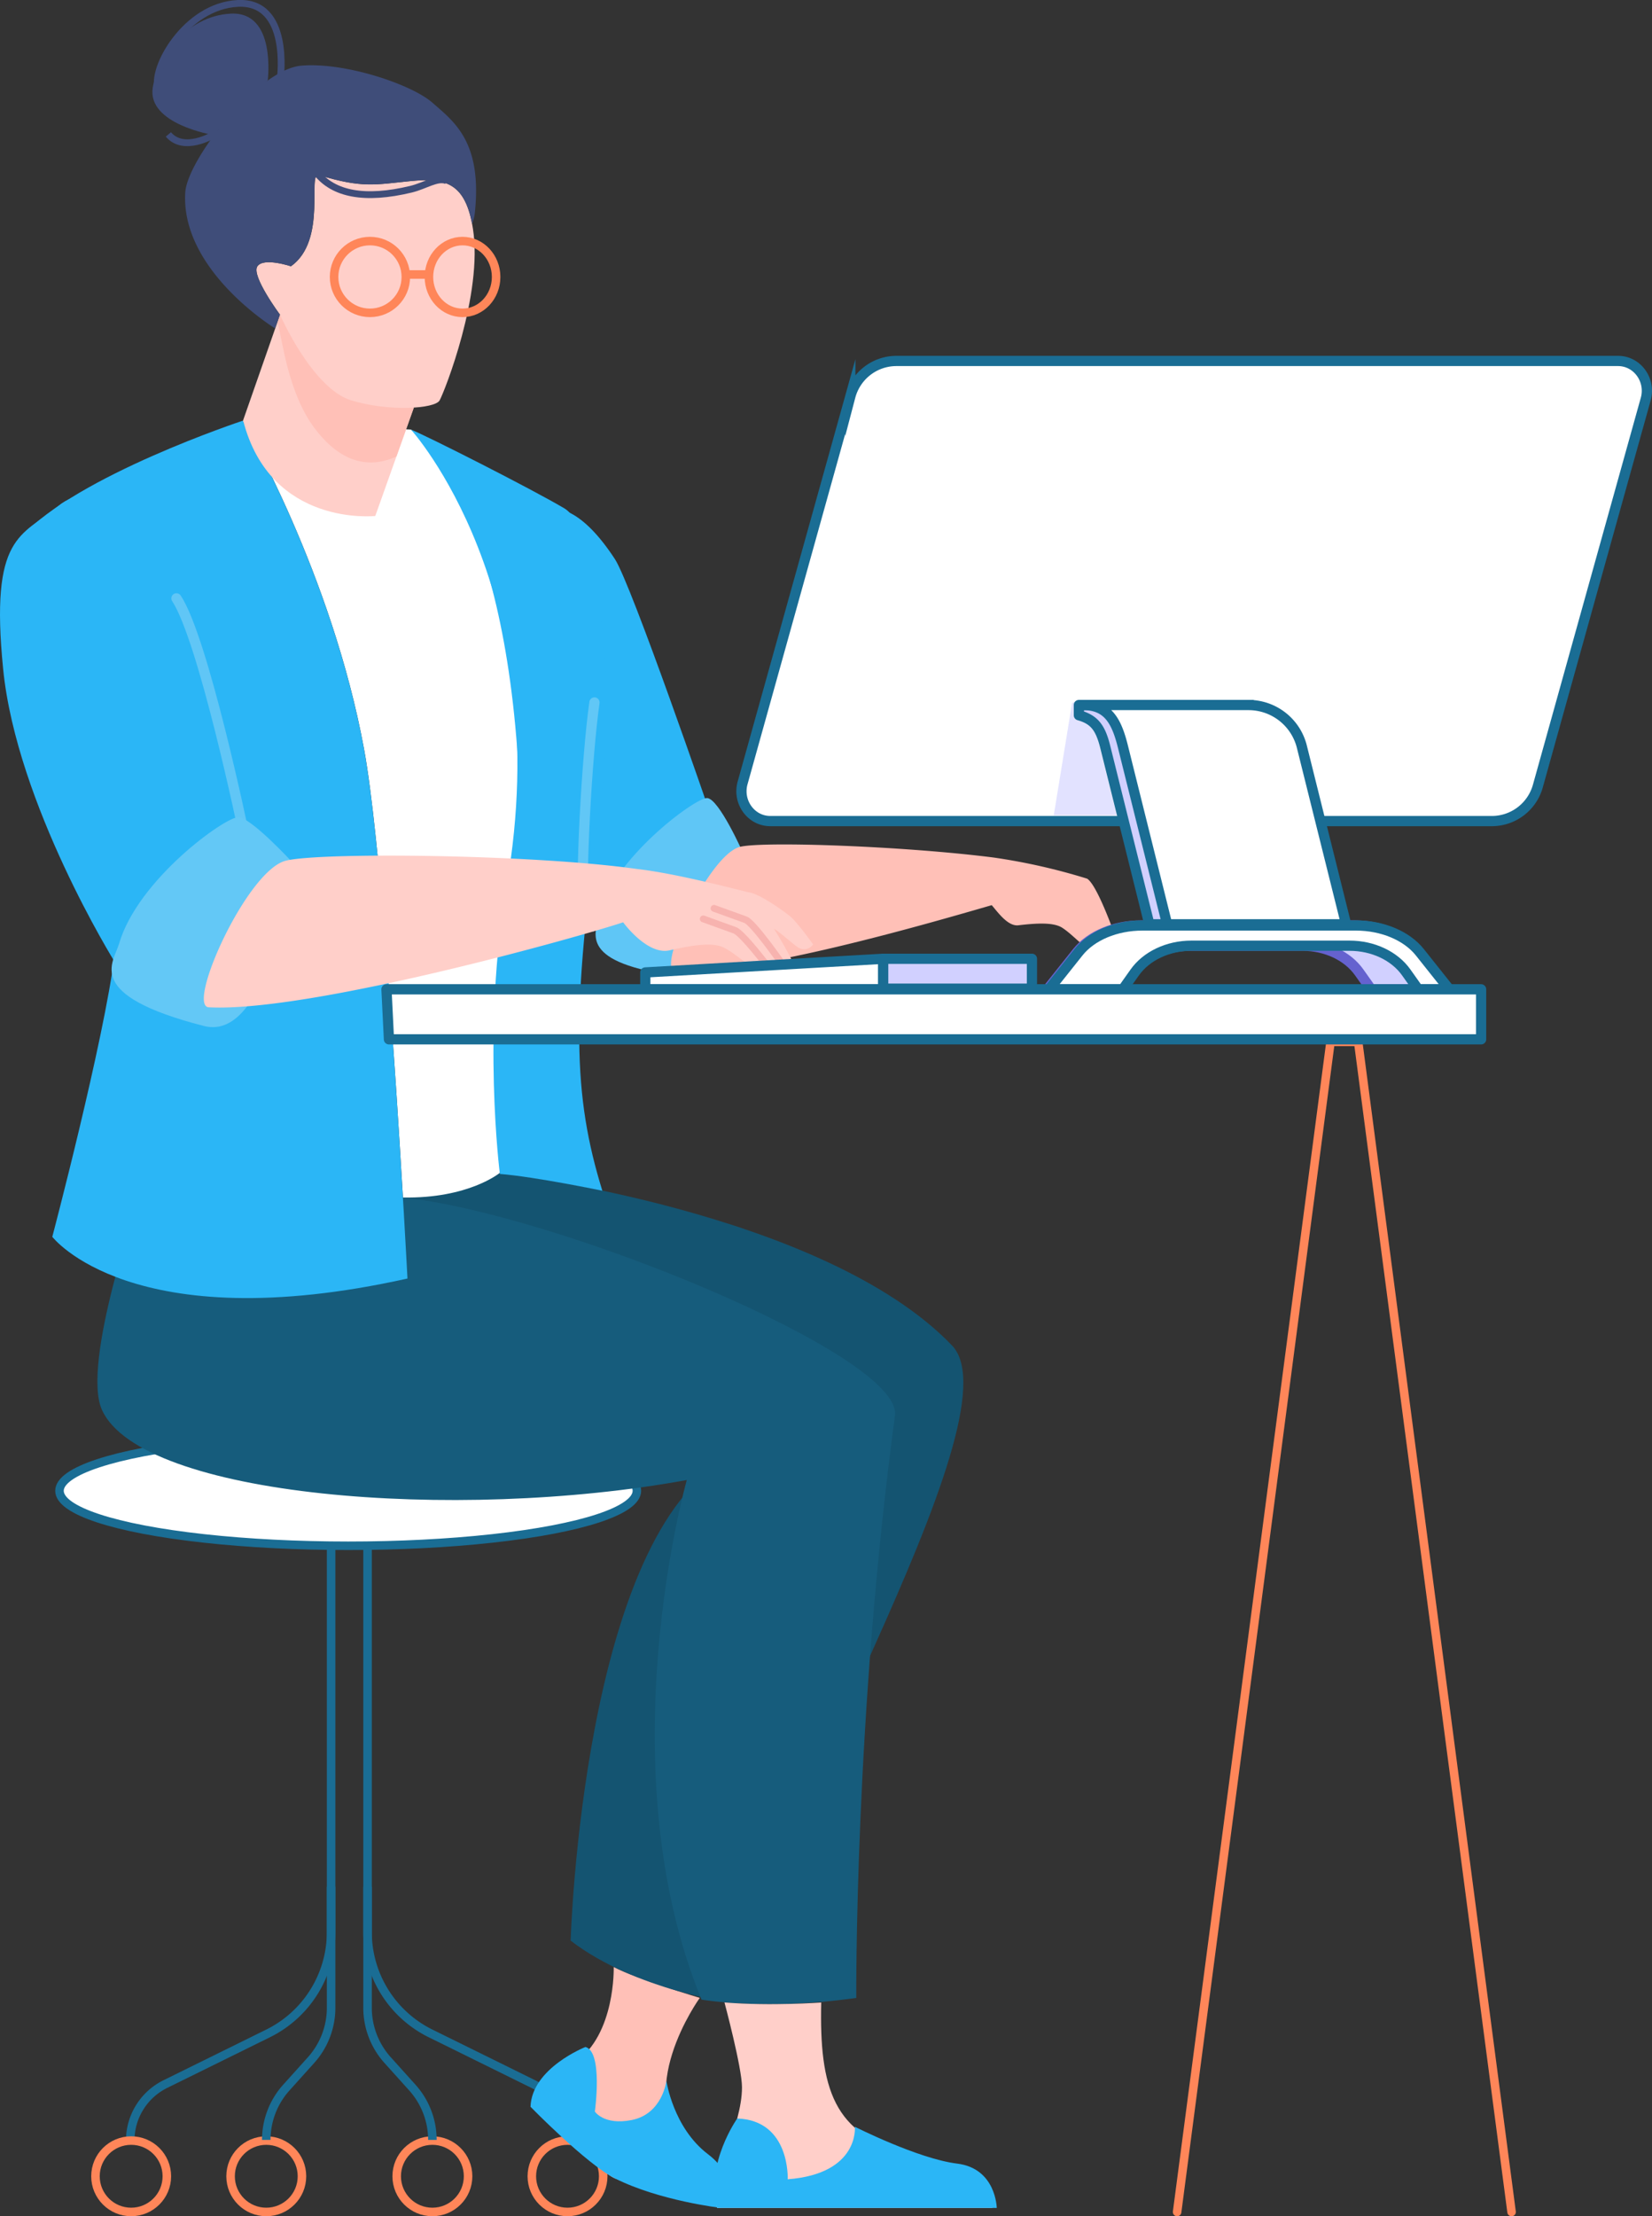 <?xml version="1.0" encoding="UTF-8" standalone="no"?>
<svg
   xmlns:dc="http://purl.org/dc/elements/1.1/"
   xmlns:cc="http://creativecommons.org/ns#"
   xmlns:rdf="http://www.w3.org/1999/02/22-rdf-syntax-ns#"
   xmlns:svg="http://www.w3.org/2000/svg"
   xmlns="http://www.w3.org/2000/svg"
   xmlns:sodipodi="http://sodipodi.sourceforge.net/DTD/sodipodi-0.dtd"
   xmlns:inkscape="http://www.inkscape.org/namespaces/inkscape"
   viewBox="0 0 969.22 1300.06"
   version="1.1"
   id="svg112"
   sodipodi:docname="character-working-7.svg"
   inkscape:version="1.0.2 (e86c870879, 2021-01-15)">
  <rect x="0" y="0" width="969.22" height="1300.06" fill="#333333" stroke="none"/>
  <sodipodi:namedview
     pagecolor="#ffffff"
     bordercolor="#666666"
     borderopacity="1"
     objecttolerance="10"
     gridtolerance="10"
     guidetolerance="10"
     inkscape:pageopacity="0"
     inkscape:pageshadow="2"
     inkscape:window-width="1128"
     inkscape:window-height="694"
     id="namedview114"
     showgrid="false"
     inkscape:zoom="0.41151945"
     inkscape:cx="581.37583"
     inkscape:cy="680.69648"
     inkscape:window-x="0"
     inkscape:window-y="0"
     inkscape:window-maximized="1"
     inkscape:current-layer="Слой_1"
     inkscape:document-rotation="0" />
  <defs
     id="defs4">
    <style
       id="style2">.cls-1,.cls-11,.cls-17,.cls-19{fill:#fff;}.cls-1,.cls-16,.cls-17,.cls-19,.cls-2{stroke:#6562cf;}.cls-1,.cls-12,.cls-13,.cls-14,.cls-15,.cls-17,.cls-2,.cls-3{stroke-miterlimit:10;}.cls-1,.cls-15,.cls-2,.cls-3{stroke-width:5px;}.cls-12,.cls-13,.cls-14,.cls-15,.cls-2,.cls-3{fill:none;}.cls-15,.cls-3{stroke:#ffb000;}.cls-4{fill:#ffc0b7;}.cls-5{fill:#3c4564;}.cls-6{fill:#5654b7;}.cls-7{fill:#3f4d79;}.cls-8{fill:#ffcfc9;}.cls-9{fill:#6562cf;}.cls-10{fill:#8382d8;}.cls-12{stroke:#8382d8;}.cls-12,.cls-13,.cls-15{stroke-linecap:round;}.cls-12,.cls-16,.cls-17,.cls-19{stroke-width:6px;}.cls-13{stroke:#f7b3af;}.cls-13,.cls-14{stroke-width:4px;}.cls-14{stroke:#3f4d79;}.cls-16{fill:#d1d0ff;}.cls-16,.cls-19{stroke-linejoin:round;}.cls-18{fill:#e2e2ff;}</style>
  </defs>
  <g
     id="Layer_2"
     data-name="Layer 2"
     transform="matrix(-1,0,0,1,969.211,0)">
    <g
       id="Слой_1"
       data-name="Слой 1"
       transform="matrix(-1,0,0,1,969.211,0)">
      <g
         id="CHAIR">
        <ellipse
           class="cls-1"
           cx="204.28"
           cy="874.51"
           rx="169.38"
           ry="32.25"
           id="ellipse6"
           style="stroke:#1a6d94;stroke-opacity:1" />
        <path
           class="cls-2"
           d="m 194.26,906.77 v 226.61 a 66.3,66.3 0 0 1 -37,59.45 L 97,1222.54 a 36.94,36.94 0 0 0 -20.6,33.13"
           id="path8"
           style="stroke:#1a6d94;stroke-opacity:1" />
        <circle
           class="cls-3"
           cx="76.95"
           cy="1276.61"
           r="20.94"
           id="circle10"
           style="stroke:#ff8659;stroke-opacity:1" />
        <circle
           class="cls-3"
           cx="156.22"
           cy="1276.61"
           r="20.94"
           id="circle12"
           style="stroke:#ff8659;stroke-opacity:1" />
        <path
           class="cls-2"
           d="m 194.26,1106.77 v 71 a 45.91,45.91 0 0 1 -11.82,30.75 l -14.39,16 a 45.9,45.9 0 0 0 -11.83,30.75"
           id="path14"
           style="stroke:#1a6d94;stroke-opacity:1" />
        <path
           class="cls-2"
           d="m 215.64,906.77 v 226.61 a 66.29,66.29 0 0 0 37,59.45 l 60.25,29.71 a 36.93,36.93 0 0 1 20.61,33.13"
           id="path16"
           style="stroke:#1a6d94;stroke-opacity:1" />
        <circle
           class="cls-3"
           cx="332.96"
           cy="1276.61"
           r="20.94"
           id="circle18"
           style="stroke:#ff8659;stroke-opacity:1" />
        <circle
           class="cls-3"
           cx="253.68"
           cy="1276.61"
           r="20.94"
           id="circle20"
           style="stroke:#ff8659;stroke-opacity:1" />
        <path
           class="cls-2"
           d="m 215.64,1106.77 v 71 a 45.91,45.91 0 0 0 11.82,30.75 l 14.4,16 a 45.89,45.89 0 0 1 11.82,30.75"
           id="path22"
           style="stroke:#1a6d94;stroke-opacity:1" />
      </g>
      <g
         id="CHARACTER">
        <g
           id="LEGS">
          <g
             id="RIGHT">
            <path
               id="FOOT"
               class="cls-4"
               d="m 360.06,1153.84 c 0,0 1.18,39.42 -22.58,55.93 -22.4,15.56 -23.23,28.08 -23.23,28.08 0,0 37.33,36.25 46.52,40 9.19,3.75 42.66,15.3 60,15.3 0,0 11.73,-8.55 -15.13,-32 -36.44,-31.89 4.91,-89.18 4.91,-89.18 0,0 -37.98,-11.37 -50.49,-18.13 z" />
            <path
               id="PANT"
               class="cls-5"
               d="m 293.25,688 c 0,0 189.63,22.36 265.29,101.26 40.88,42.64 -120,299.67 -127.55,386 0,0 -58.37,-7.68 -96.2,-36.87 0,0 7,-238.93 93,-283.21 0,0 -163.67,13 -233.71,-22.7 -70.04,-35.7 0,-133.29 0,-133.29 0,0 60.92,11.88 99.17,-11.19 z"
               style="fill:#145471;fill-opacity:1" />
            <path
               id="SHOE"
               class="cls-6"
               d="m 343.48,1200.77 c 0,0 -31.47,12.39 -32.23,35.08 0,0 32.85,33.65 49.52,42 26.13,13.15 62,17.3 62,17.3 0,0 13,-16 -7.43,-31.51 -20.43,-15.51 -24.37,-43 -24.37,-43 0,0 -2.25,19.46 -20.43,23 -16.28,3.2 -21.54,-5 -21.54,-5 0,0 4.9,-35.11 -5.52,-37.87 z"
               style="fill:#2bb6f6;fill-opacity:1" />
          </g>
          <g
             id="LEFT">
            <path
               id="PANT-2"
               data-name="PANT"
               class="cls-7"
               d="m 81.85,702.51 c 0,0 -34.42,97.42 -22,124.62 23.12,50.8 206.88,65.94 343.08,41.07 0,0 -47.57,167.51 8.64,304.79 0,0 37.84,6.53 90.8,-1 0,0 -1.08,-165.39 22.7,-341.58 C 529.8,795 326.08,711.87 236.39,702.48 146.7,693.09 81.85,702.51 81.85,702.51 Z"
               style="fill:#165c7c;fill-opacity:1" />
            <path
               id="FOOT-2"
               data-name="FOOT"
               class="cls-8"
               d="m 425.05,1174.65 c 0,0 10.27,38.32 10.27,49.73 0,23.24 -17.84,51.34 -14.6,70.8 h 161.55 c 0,0 -9.78,-23.85 -49.13,-32.49 -44.32,-9.73 -52.45,-38.18 -51.34,-88 0,-0.04 -29.2,2.2 -56.75,-0.04 z" />
            <path
               id="SHOE-2"
               data-name="SHOE"
               class="cls-9"
               d="m 432.52,1242.73 c 0,0 -18.82,26.5 -11.8,52.45 h 164.07 c 0,0 -0.37,-23.2 -23.24,-26 -22.87,-2.8 -60,-21.61 -60,-21.61 0,0 2.75,27.57 -39.41,30.81 0,0.04 1.63,-34.6 -29.62,-35.65 z"
               style="fill:#2bb6f6;fill-opacity:1" />
          </g>
        </g>
        <g
           id="RIGHT_HAND"
           data-name="RIGHT HAND">
          <path
             class="cls-9"
             d="m 317.31,299.82 c -23.1,11.46 -37.08,15.18 -29.77,88.29 7.31,73.11 60.46,158.53 60.46,158.53 l 69.12,-68.14 c 0,0 -46.58,-135.5 -56.34,-150.5 -19.01,-29.11 -34.48,-32.64 -43.47,-28.18 z"
             id="path34"
             style="fill:#2bb6f6;fill-opacity:1" />
          <path
             class="cls-10"
             d="m 436,500.48 c 0,0 -14.16,-32 -21.14,-32.33 -6.98,-0.33 -56.4,36.38 -63.34,68.86 -2.23,10.48 -12.6,28 47.11,35.63 C 417.14,575 436,500.48 436,500.48 Z"
             id="path36"
             style="fill:#5fc6f6;fill-opacity:1" />
          <path
             class="cls-4"
             d="m 657,556.81 c 0,0 -4.42,2.88 -17.47,-0.22 -4.2,-1 -10.13,-8.38 -16.38,-12.39 -5.06,-3.25 -15,-2.69 -25.69,-1.42 -6.06,0.7 -11.78,-7.31 -15.61,-11.81 -38,11 -143.87,41.8 -185.94,38.31 -10.68,-0.88 19.89,-68.17 38.4,-72.56 14,-3.31 96.39,-0.36 148.62,6.31 a 356.47,356.47 0 0 1 54.88,12.4 c 6.86,4.32 19.19,41.38 19.19,41.38 z"
             id="path38" />
        </g>
        <g
           id="SHIRT">
          <path
             class="cls-11"
             d="m 293.25,688 c 0,0 -18.33,15.19 -56.85,14.45 v -0.06 C 232.06,628.85 223.02,490.7 213.59,439.39 194.7,336.7 143.2,248.15 142.4,246.78 v 0 l 98.72,5.22 c 0,0 51.16,36.17 62.33,187.48 C 314.62,590.79 293.25,688 293.25,688 Z"
             id="path41" />
          <path
             class="cls-9"
             d="m 241.11,252 c 9.36,3.7 70.53,34.68 90,46.21 19.47,11.53 31.24,101.74 21,174.4 -17.29,122.5 -15.85,170.41 1.28,225.89 0,0 -39.05,-8.17 -60.12,-9.86 0,0 -10.73,-84 4,-169.19 C 327.11,346.65 241.11,252 241.11,252 Z"
             id="path43"
             style="fill:#2bb6f6;fill-opacity:1" />
          <path
             class="cls-9"
             d="m 142.38,246.8 c 0,0 -97.6,32.28 -129.72,68 -13,14.41 61.26,192.41 54.77,244.29 -6.49,51.88 -36.75,166.43 -36.75,166.43 0,0 46.32,60.53 208.38,24.48 0,0 -12.37,-239.25 -25.49,-310.59 C 194.54,335.93 142.38,246.8 142.38,246.8 Z"
             id="path45"
             style="fill:#2bb6f6;fill-opacity:1" />
          <path
             class="cls-12"
             d="m 348.76,412.07 c -4.47,31.63 -8.71,106 -6.14,130.28"
             id="path47"
             style="stroke:#61c7f6;stroke-opacity:1" />
        </g>
        <g
           id="LEFT_HAND"
           data-name="LEFT HAND">
          <path
             class="cls-9"
             d="m 34.13,296.86 c -21.47,17.9 -40.2,16.46 -32.27,95.73 7.93,79.27 65.57,171.89 65.57,171.89 l 74.95,-73.89 c 0,0 -7.519,-27.92 -16.565,-60.666 C 114.347,388.409 100.425,339.138 96.26,329.17 85.3,302.88 55.6,279 34.13,296.86 Z"
             id="path50"
             style="fill:#2bb6f6;fill-opacity:1"
             sodipodi:nodetypes="csccscc" />
          <path
             class="cls-12"
             d="m 143.42,490.59 c 0,0 -6.161,-29.814 -14.33,-62.313 C 121.193,396.858 111.419,362.93 103.52,351"
             id="path52"
             sodipodi:nodetypes="csc"
             style="stroke:#60c6f6;stroke-opacity:1" />
          <path
             class="cls-10"
             d="m 171.45,505.76 c 0,0 -24,-26.08 -31.59,-26.39 -7.59,-0.31 -59,36.51 -70,74.2 -3.25,11.16 -21.2,30.07 49.77,48.28 39.47,10.15 51.82,-96.09 51.82,-96.09 z"
             id="path54"
             style="fill:#63c8f6;fill-opacity:1" />
          <path
             class="cls-8"
             d="m 477.08,554 c 0,0 -3.68,5.14 -9.05,1.61 -3.35,-2.2 -9.42,-8 -14,-10.87 a 226.89,226.89 0 0 1 11.29,20 50.62,50.62 0 0 1 -18.78,4.3 c -5.36,0.23 -13.59,-9 -21.84,-13.16 -6.67,-3.35 -18.85,-1.36 -31.91,1.6 -13.06,2.96 -27.13,-16.37 -27.13,-16.37 V 541 c -24.78,8.35 -183.94,53 -243.18,49.88 -13.29,-0.7 22.13,-79.78 44.94,-85.92 19.26,-5.19 145.34,-3.86 206.22,4.78 23.49,2.65 59.24,12.26 65.94,13.78 6.11,0.83 20.18,10.85 24.09,14.09 4.08,3.39 13.41,16.39 13.41,16.39 z"
             id="path56" />
          <path
             class="cls-13"
             d="m 458.53,564.93 c 0,0 -16.56,-23.77 -21.12,-25.4 -8,-2.88 -18.49,-6.69 -18.49,-6.69"
             id="path58" />
          <path
             class="cls-13"
             d="m 450.6,567.17 c 0,0 -15,-19.82 -19.5,-21.45 -8,-2.88 -18.5,-6.69 -18.5,-6.69"
             id="path60" />
        </g>
        <g
           id="HEAD">
          <g
             id="NECK">
            <path
               class="cls-8"
               d="m 242.79,239.09 -22.61,63.58 c 0,0 -61.48,6.77 -77.55,-56.1 l 21.66,-62 z"
               id="path63" />
            <path
               class="cls-4"
               d="m 242.8,239.09 -10.22,28.72 c -13.6,6.19 -31,6 -48,-16.59 -15.41,-20.52 -18.73,-50.63 -21.64,-61.8 l 1.31,-4.81 z"
               id="path65" />
          </g>
          <path
             id="HEAD-2"
             data-name="HEAD"
             class="cls-8"
             d="m 164.29,184.61 c 0,0 18.86,43.31 41.91,50.3 22,6.66 48.91,4.89 51.7,0 2.79,-4.89 25.62,-62.62 19.56,-100.76 -4.19,-26.39 -15.37,-30 -36.33,-27.95 -20.96,2.05 -28.33,4.36 -53.95,-3.49 -7.19,-2.2 5.16,38.14 -16.49,53.51 0,0 -16.24,-5.46 -19.74,0.13 -3.5,5.59 13.34,28.26 13.34,28.26 z" />
          <g
             id="HAIR">
            <path
               class="cls-7"
               d="m 161.35,192.6 c 0,0 -55.35,-33.82 -52.67,-79.6 1.17,-19.6 42.68,-72.3 68.11,-74.48 25.43,-2.18 64.67,10.9 77,21.8 12.33,10.9 29.21,22.62 24.81,64.36 a 26.45,26.45 0 0 1 -1.62,6.66 c -4.54,-23.84 -15.65,-27.16 -35.84,-25.14 -21,2.1 -28.34,4.35 -54,-3.49 -7.19,-2.21 5.17,38.14 -16.49,53.51 0,0 -16.24,-5.46 -19.73,0.12 -3.49,5.58 13.33,28.26 13.33,28.26 z"
               id="path69" />
            <path
               class="cls-7"
               d="m 157.09,47.14 c 0,0 5.17,-40.57 -21.72,-39.14 -26.89,1.43 -43.24,26.89 -45.77,43.52 -3.24,21.37 35.55,27.67 35.55,27.67 z"
               id="path71" />
            <path
               class="cls-14"
               d="m 98.78,78.86 c 9.11,10.76 26.37,0.33 26.37,0.33"
               id="path73" />
            <path
               class="cls-14"
               d="m 164.51,45.57 c 0,0 5.93,-45.06 -24.92,-43.57 -30.85,1.49 -50.93,38.39 -46.76,49.82 4.17,11.43 35,27.37 35,27.37 z"
               id="path75" />
            <path
               class="cls-14"
               d="m 262,106 c -5.47,-2.18 -12.56,3 -20.87,5 -27,6.5 -45.54,3 -55.55,-9.89"
               id="path77" />
          </g>
          <g
             id="GLASSES">
            <circle
               class="cls-3"
               cx="217.05"
               cy="162.47"
               r="21.05"
               id="circle80"
               style="stroke:#ff8659;stroke-opacity:1" />
            <ellipse
               class="cls-3"
               cx="271.36"
               cy="162.47"
               rx="19.71"
               ry="21.05"
               id="ellipse82"
               style="stroke:#ff8659;stroke-opacity:1" />
            <line
               class="cls-3"
               x1="237.95"
               y1="161.02"
               x2="250.82"
               y2="161.02"
               id="line84"
               style="stroke:#ff8659;stroke-opacity:1" />
          </g>
        </g>
      </g>
      <g
         id="COMPUTER">
        <polyline
           class="cls-15"
           points="690.61 1297.56 780.61 611.16 796.83 611.16 886.83 1297.56"
           id="polyline89"
           style="stroke:#ff8659;stroke-opacity:1" />
        <path
           class="cls-16"
           d="m 849.47,580.33 h -45 l -7,-9.88 c -6.85,-9.71 -19.53,-15.69 -33.26,-15.69 h -66.07 c -13.73,0 -26.41,6 -33.26,15.69 l -7,9.88 h -43.25 l 17.29,-21.74 c 7.73,-9.72 22,-15.7 37.48,-15.7 h 125.29 c 15.47,0 29.77,6 37.49,15.7 z"
           id="path91" />
        <path
           class="cls-17"
           d="m 850.3,580.33 h -18.25 l -7,-9.88 c -6.86,-9.71 -19.54,-15.69 -33.26,-15.69 H 699 c -13.72,0 -26.4,6 -33.26,15.69 l -7,9.88 h -43.28 l 17.29,-21.74 c 7.73,-9.72 22,-15.7 37.49,-15.7 h 125.29 c 15.47,0 29.76,6 37.48,15.7 z"
           id="path93"
           style="stroke:#1a6d94;stroke-opacity:1" />
        <path
           class="cls-17"
           d="M 875.56,481.65 H 451.92 c -11.25,0 -19.36,-11.18 -16.24,-22.39 l 63.19,-226.64 a 28,28 0 0 1 26.79,-20.88 H 949.3 c 11.25,0 19.37,11.18 16.24,22.38 l -63.19,226.65 a 28.05,28.05 0 0 1 -26.79,20.88 z"
           id="path95"
           style="stroke:#1a6d94;stroke-opacity:1" />
        <path
           class="cls-18"
           d="m 628.93,412.68 -10.69,65.56 h 37 l -16.37,-65.67 c -0.36,-1.47 -9.7,-1.38 -9.94,0.11 z"
           id="path97" />
        <path
           class="cls-16"
           d="m 779.33,542.2 h -105 L 648.4,438 c -2.86,-11.45 -6.56,-15.91 -15.42,-18.43 v -6 H 722.1 A 32.23,32.23 0 0 1 753.37,438 Z"
           id="path99"
           style="stroke:#1a6d94;stroke-opacity:1" />
        <path
           class="cls-17"
           d="m 789.75,542.2 h -105 L 658.82,438 c -3.58,-14.35 -8.46,-24.43 -23.26,-24.43 h 97 A 32.25,32.25 0 0 1 763.79,438 Z"
           id="path101"
           style="stroke:#1a6d94;stroke-opacity:1" />
        <polygon
           class="cls-19"
           points="378.59,580.33 518.16,580.33 518.16,562.43 378.59,570.44 "
           id="polygon103"
           style="stroke:#1a6d94;stroke-opacity:1" />
        <rect
           class="cls-16"
           x="518.16"
           y="562.43"
           width="87.28"
           height="17.52"
           id="rect105"
           style="stroke:#1a6d94;stroke-opacity:1" />
        <polygon
           class="cls-19"
           points="868.96,580.33 226.74,580.33 228.19,609.68 868.96,609.68 "
           id="polygon107"
           style="stroke:#1a6d94;stroke-opacity:1" />
      </g>
    </g>
  </g>
</svg>
